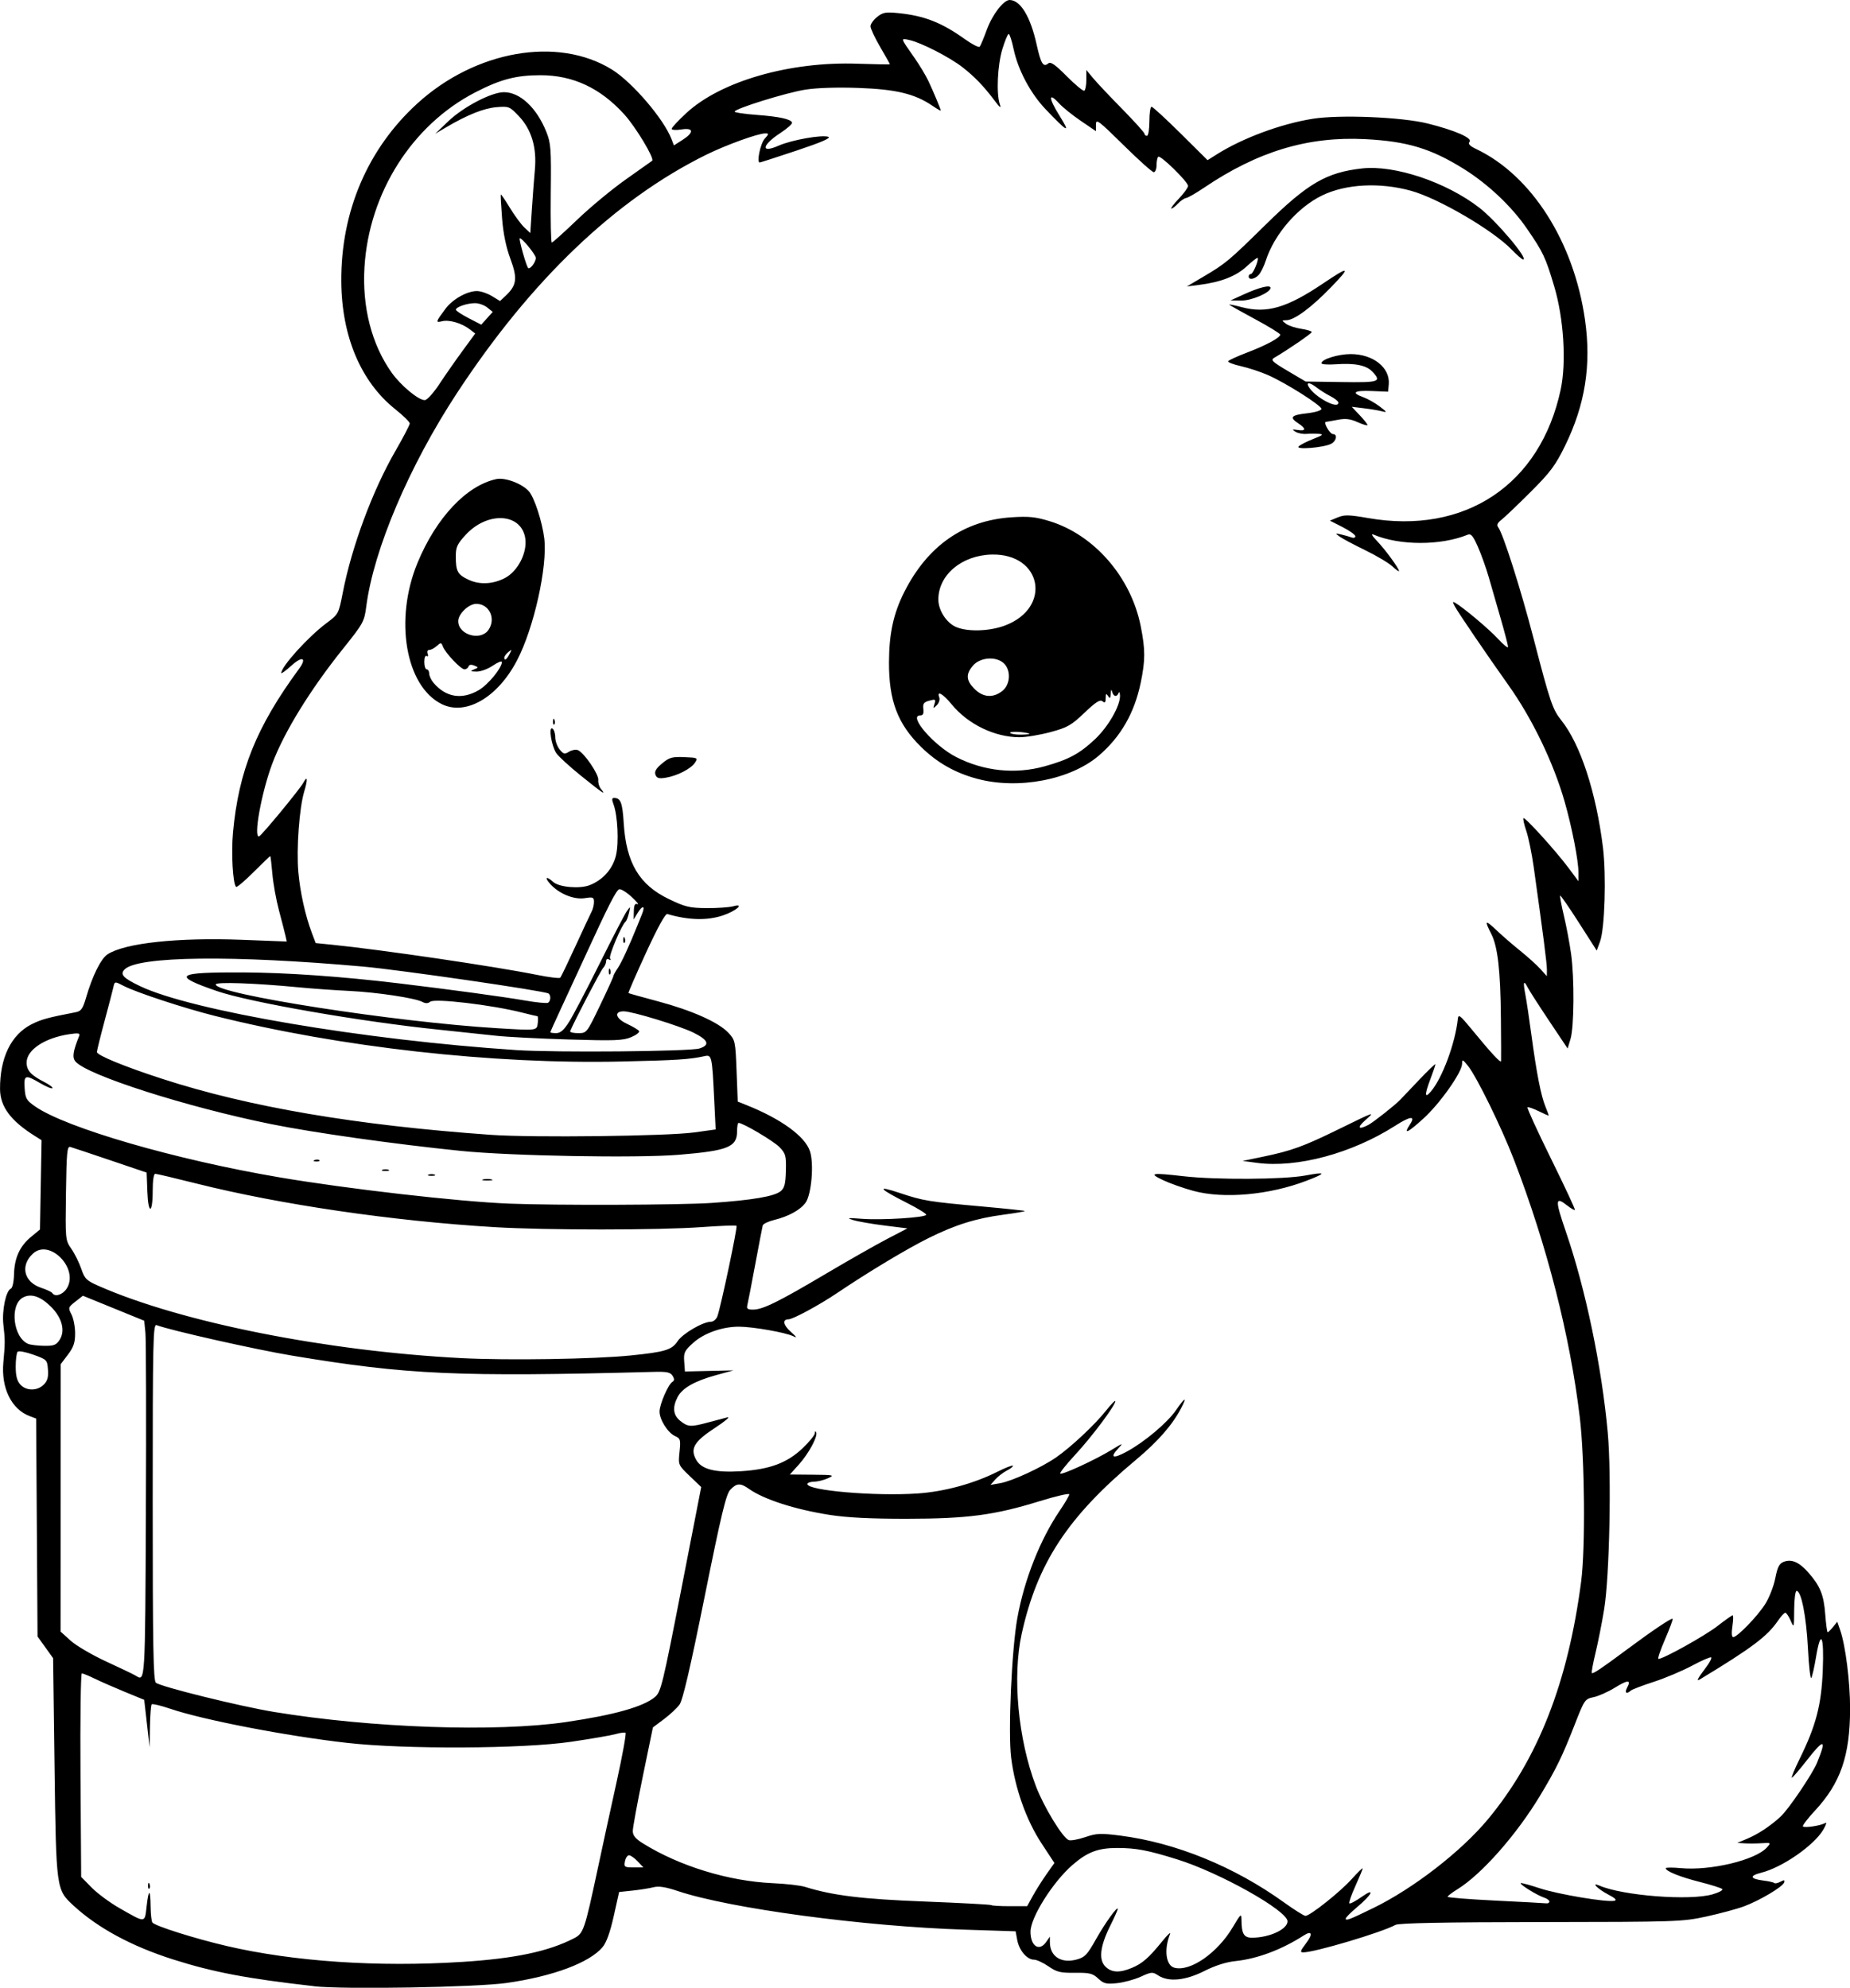 <?xml version="1.0" encoding="UTF-8" standalone="no"?>
<!-- Created with Inkscape (http://www.inkscape.org/) -->

<svg
   width="201.866mm"
   height="216.859mm"
   viewBox="0 0 201.866 216.859"
   version="1.1"
   id="svg1"
   xml:space="preserve"
   xmlns="http://www.w3.org/2000/svg"
   xmlns:svg="http://www.w3.org/2000/svg"><defs
     id="defs1" /><g
     id="layer1"
     transform="translate(82.492,-22.646)"><path
       style="fill:#000000"
       d="m -48.234,239.332 c -7.319,-0.828 -10.987,-1.524 -15.358,-2.913 -4.548,-1.445 -8.226,-3.434 -10.885,-5.884 -1.884,-1.737 -1.888,-1.767 -2.063,-15.11 l -0.156,-11.876 -0.85,-1.184 -0.85,-1.184 -0.076,-11.887 -0.076,-11.887 -0.717,-0.271 c -1.984,-0.749 -3.118,-3.075 -2.86,-5.866 0.194,-2.102 0.194,-2.41 1.5e-4,-4.121 -0.172,-1.513 0.285,-3.709 0.815,-3.912 0.177,-0.068 0.326,-0.74 0.348,-1.572 0.047,-1.799 0.629,-3.068 1.875,-4.095 l 0.958,-0.789 0.087,-4.871 0.087,-4.871 -0.748,-0.47 c -2.623,-1.647 -3.773,-3.198 -3.785,-5.104 -0.022,-3.411 1.205,-5.937 3.434,-7.069 1.05,-0.533 1.797,-0.738 4.815,-1.318 0.602,-0.116 0.781,-0.366 1.14,-1.601 0.687,-2.362 1.62,-4.245 2.339,-4.715 1.879,-1.231 7.666,-1.855 14.696,-1.585 l 4.865,0.187 -0.141,-0.625 c -0.077,-0.344 -0.395,-1.578 -0.706,-2.742 -0.311,-1.164 -0.638,-2.98 -0.728,-4.035 -0.09,-1.055 -0.195,-1.918 -0.233,-1.918 -0.038,0 -0.858,0.789 -1.823,1.754 -0.965,0.965 -1.821,1.687 -1.903,1.605 -0.354,-0.354 -0.54,-3.684 -0.333,-5.946 0.614,-6.698 2.554,-11.508 7.192,-17.826 0.901,-1.228 0.388,-1.461 -0.818,-0.371 -0.61,0.551 -1.109,0.917 -1.109,0.814 0,-0.712 2.917,-3.936 4.914,-5.431 1.336,-1 1.345,-1.016 1.799,-3.346 0.978,-5.02 3.252,-11.14 5.739,-15.445 0.864,-1.495 1.57,-2.85 1.569,-3.01 -10e-4,-0.16 -0.711,-0.856 -1.577,-1.546 -3.763,-3.001 -5.858,-7.96 -5.895,-13.958 -0.047,-7.611 2.878,-14.456 8.289,-19.394 6.343,-5.789 15.331,-7.362 21.232,-3.717 2.231,1.378 5.683,5.411 6.523,7.622 l 0.251,0.66 0.924,-0.589 c 1.303,-0.831 1.25,-1.367 -0.112,-1.149 -0.582,0.093 -1.058,0.062 -1.058,-0.07 0,-0.132 0.716,-0.902 1.592,-1.713 3.762,-3.483 11.304,-5.655 18.715,-5.39 1.928,0.069 3.506,0.094 3.506,0.056 0,-0.038 -0.476,-0.884 -1.058,-1.881 -0.582,-0.996 -1.058,-2.013 -1.058,-2.259 0,-0.246 0.327,-0.707 0.728,-1.024 0.631,-0.5 0.938,-0.554 2.315,-0.413 2.844,0.292 4.699,1.019 7.259,2.844 0.791,0.564 1.516,0.934 1.613,0.823 0.096,-0.111 0.449,-0.955 0.784,-1.875 0.589,-1.617 1.823,-3.222 2.477,-3.222 1.177,0 2.273,1.797 2.945,4.83 0.474,2.139 0.727,2.548 1.289,2.081 0.251,-0.209 0.757,0.147 2.019,1.42 0.926,0.934 1.782,1.637 1.902,1.563 0.12,-0.074 0.219,-0.614 0.219,-1.198 v -1.063 l 0.728,0.878 c 0.4,0.483 1.829,1.998 3.175,3.368 1.346,1.37 2.447,2.591 2.447,2.715 0,0.123 0.119,0.224 0.265,0.224 0.147,0 0.265,-0.706 0.265,-1.587 0,-0.873 0.106,-1.587 0.235,-1.587 0.129,0 1.557,1.312 3.174,2.915 l 2.939,2.915 0.997,-0.629 c 2.818,-1.779 6.975,-3.323 10.462,-3.885 2.939,-0.474 9.737,-0.195 12.572,0.516 2.995,0.751 4.897,1.584 4.556,1.995 -0.19,0.228 0.012,0.447 0.724,0.785 6.036,2.87 10.647,10.095 11.871,18.601 0.713,4.958 0.025,9.297 -2.188,13.808 -1.043,2.126 -1.594,2.862 -3.769,5.031 -1.401,1.398 -2.824,2.754 -3.162,3.015 -0.422,0.324 -0.536,0.573 -0.363,0.789 0.538,0.675 2.471,6.742 3.885,12.194 1.788,6.896 2.062,7.701 3.024,8.901 2.066,2.576 3.789,7.834 4.533,13.83 0.381,3.075 0.204,8.877 -0.315,10.296 l -0.36,0.985 -1.949,-3.047 c -1.072,-1.676 -1.991,-3.005 -2.042,-2.954 -0.051,0.051 0.132,1.039 0.407,2.195 0.275,1.156 0.629,3.033 0.786,4.172 0.371,2.681 0.333,7.96 -0.066,9.283 l -0.312,1.034 -2.019,-3.018 c -1.11,-1.66 -2.161,-3.296 -2.335,-3.636 -0.445,-0.871 -0.529,-0.632 -0.262,0.75 0.126,0.655 0.422,2.619 0.656,4.366 0.565,4.215 1.056,6.72 1.548,7.897 0.222,0.532 0.372,0.967 0.332,0.967 -0.039,0 -0.539,-0.227 -1.109,-0.505 -0.571,-0.278 -1.107,-0.462 -1.191,-0.41 -0.084,0.052 1.067,2.57 2.559,5.595 1.492,3.025 2.668,5.545 2.613,5.6 -0.055,0.055 -0.42,-0.152 -0.811,-0.46 -1.351,-1.063 -1.377,-0.666 -0.18,2.814 2.158,6.275 3.925,14.75 4.578,21.963 0.418,4.612 0.193,15.643 -0.393,19.246 -0.237,1.455 -0.659,3.593 -0.94,4.751 -0.28,1.158 -0.462,2.153 -0.403,2.212 0.122,0.122 1.032,-0.488 3.841,-2.577 2.753,-2.048 4.853,-3.459 4.971,-3.34 0.055,0.055 -0.318,1.062 -0.828,2.239 -0.51,1.177 -0.833,2.139 -0.718,2.139 0.537,0 5.07,-2.524 6.43,-3.58 0.838,-0.651 1.59,-1.183 1.671,-1.183 0.082,0 0.068,0.536 -0.03,1.191 -0.113,0.751 -0.079,1.191 0.092,1.191 0.445,0 2.641,-2.27 3.488,-3.606 0.435,-0.685 0.929,-1.95 1.098,-2.81 0.246,-1.249 0.433,-1.612 0.931,-1.801 0.853,-0.324 1.682,0.041 2.685,1.183 1.288,1.467 1.675,2.426 1.835,4.551 0.081,1.074 0.201,1.954 0.266,1.954 0.065,0 0.327,-0.258 0.582,-0.573 l 0.464,-0.573 0.315,0.904 c 0.586,1.68 1.088,5.65 1.084,8.577 -0.006,5.134 -1.038,8.123 -3.844,11.139 -0.779,0.837 -1.365,1.604 -1.303,1.706 0.127,0.205 1.976,-0.081 2.461,-0.381 0.171,-0.106 0.059,0.235 -0.249,0.757 -1.005,1.703 -4.462,4.099 -6.743,4.673 -1.352,0.341 -1.253,0.678 0.255,0.865 0.559,0.069 1.08,0.189 1.156,0.266 0.077,0.077 0.376,0.013 0.665,-0.141 0.41,-0.219 0.5,-0.203 0.41,0.075 -0.153,0.475 -2.637,1.956 -4.365,2.602 -0.763,0.285 -2.611,0.786 -4.107,1.112 -2.637,0.576 -3.184,0.594 -18.065,0.611 -10.595,0.012 -15.51,0.107 -15.875,0.308 -1.499,0.821 -8.809,2.999 -10.067,2.999 -0.368,0 -0.32,-0.166 0.273,-0.943 0.796,-1.044 0.695,-1.49 -0.206,-0.91 -2.42,1.557 -5.067,2.551 -7.462,2.802 -1.028,0.108 -2.223,0.488 -3.389,1.079 -2.061,1.044 -3.91,1.226 -5.027,0.494 -0.632,-0.414 -0.739,-0.407 -1.917,0.13 -0.686,0.313 -1.857,0.63 -2.601,0.706 -1.175,0.12 -1.445,0.053 -2.046,-0.507 -0.603,-0.561 -0.932,-0.642 -2.534,-0.624 -1.597,0.018 -1.981,-0.075 -2.893,-0.706 -0.579,-0.4 -1.293,-0.728 -1.587,-0.728 -0.749,0 -1.61,-1.015 -1.818,-2.142 l -0.175,-0.951 -5.541,-0.178 c -11.095,-0.357 -25.662,-2.317 -31.331,-4.218 -1.322,-0.443 -2.071,-0.56 -2.639,-0.412 -0.437,0.114 -1.46,0.277 -2.274,0.363 l -1.481,0.157 -0.588,2.633 c -0.392,1.757 -0.797,2.882 -1.218,3.382 -1.43,1.699 -5.384,3.178 -10.447,3.906 -3.31,0.476 -17.823,0.726 -21.034,0.363 z m 89.236,-1.989 c 1.157,-0.484 1.871,-1.107 3.317,-2.898 0.588,-0.728 0.973,-1.085 0.857,-0.794 -0.679,1.698 -0.447,3.438 0.489,3.673 1.751,0.439 4.704,-1.623 6.376,-4.452 0.85,-1.439 0.929,-1.506 0.933,-0.794 0.007,1.539 0.259,1.969 1.152,1.967 1.888,-0.003 3.872,-0.919 3.872,-1.787 0,-1.162 -7.388,-5.31 -12.039,-6.759 -3.241,-1.01 -4.469,-1.242 -6.577,-1.242 -2.063,0 -3.239,0.449 -4.854,1.856 -2.145,1.867 -4.576,5.731 -4.576,7.273 0,1.578 0.95,2.208 1.705,1.131 l 0.412,-0.588 v 0.605 c 0,1.552 1.228,2.347 2.921,1.891 0.892,-0.24 1.15,-0.511 2.092,-2.186 1.004,-1.787 2.391,-3.715 2.394,-3.328 7.2e-4,0.094 -0.374,0.927 -0.832,1.851 -1.101,2.219 -1.272,3.677 -0.52,4.429 0.664,0.664 1.541,0.71 2.88,0.151 z m -73.111,-0.655 c 5.807,-0.37 9.461,-1.141 12.263,-2.587 1.022,-0.527 1.15,-0.904 2.551,-7.461 0.513,-2.401 1.452,-6.721 2.088,-9.601 0.635,-2.879 1.072,-5.287 0.969,-5.35 -0.102,-0.063 -0.59,9.9e-4 -1.084,0.143 -0.494,0.142 -2.684,0.519 -4.866,0.839 -5.288,0.774 -18.104,0.835 -24.452,0.116 -6.603,-0.747 -15.696,-2.503 -19.285,-3.724 -1.024,-0.348 -1.931,-0.564 -2.015,-0.48 -0.084,0.084 -0.17,1.175 -0.19,2.424 l -0.036,2.271 -0.295,-2.592 -0.295,-2.592 -2.117,-0.87 c -1.164,-0.478 -2.645,-1.128 -3.291,-1.443 -0.646,-0.315 -1.275,-0.573 -1.397,-0.573 -0.123,0 -0.19,4.996 -0.149,11.101 l 0.074,11.101 1.145,1.166 c 0.629,0.641 1.999,1.652 3.043,2.247 2.889,1.646 2.739,1.657 2.956,-0.215 0.226,-1.95 0.41,-1.925 0.433,0.058 0.01,0.798 0.095,1.57 0.189,1.715 0.24,0.369 4.636,1.759 8.139,2.574 7.278,1.694 16.469,2.315 25.62,1.731 z m -34.228,-8.35 c 0.013,-0.308 0.075,-0.371 0.16,-0.16 0.076,0.191 0.067,0.419 -0.021,0.507 -0.088,0.088 -0.15,-0.068 -0.139,-0.347 z m 133.689,2.473 c 4.383,-2.14 9.582,-6.164 12.505,-9.677 5.47,-6.575 8.747,-14.933 10.185,-25.979 0.468,-3.598 0.386,-13.353 -0.15,-17.859 -1.063,-8.924 -3.584,-18.786 -7.205,-28.178 -1.349,-3.501 -4.058,-9.023 -4.997,-10.187 -0.58,-0.719 -0.64,-0.741 -0.642,-0.232 -0.002,0.922 -2.43,4.357 -4.231,5.987 -1.752,1.585 -2.212,1.781 -1.45,0.619 0.632,-0.964 0.05,-0.91 -1.611,0.152 -4.737,3.027 -10.727,4.636 -15.09,4.054 l -1.565,-0.209 2.249,-0.468 c 3.107,-0.646 4.389,-1.112 8.202,-2.98 4.044,-1.982 4.053,-1.985 2.92,-0.984 -0.919,0.811 -0.744,1.073 0.338,0.506 0.551,-0.289 2.928,-2.163 3.488,-2.75 0.146,-0.152 1.068,-1.124 2.051,-2.158 0.982,-1.035 1.786,-1.803 1.786,-1.708 -7e-5,0.095 -0.238,0.799 -0.529,1.565 -0.675,1.776 -0.659,2.222 0.049,1.386 1.242,-1.466 2.645,-5.252 2.927,-7.9 0.058,-0.548 0.233,-0.42 1.448,1.058 2.223,2.706 3.247,3.811 3.271,3.531 0.013,-0.144 0.004,-2.226 -0.018,-4.627 -0.049,-5.278 -0.343,-7.85 -1.056,-9.247 -0.773,-1.514 -0.674,-1.578 0.588,-0.381 0.618,0.586 1.779,1.592 2.58,2.235 0.8,0.643 1.781,1.527 2.179,1.966 l 0.723,0.797 0.004,-0.717 c 0.004,-0.65 -0.394,-3.743 -1.44,-11.193 -0.205,-1.457 -0.567,-3.225 -0.806,-3.928 -0.239,-0.703 -0.379,-1.332 -0.313,-1.399 0.157,-0.157 3.551,3.589 4.932,5.444 l 1.07,1.437 v -0.945 c 0,-1.316 -0.703,-4.921 -1.511,-7.747 -1.213,-4.242 -3.533,-9.052 -6.129,-12.703 -2.283,-3.21 -5.487,-7.913 -5.835,-8.565 -0.278,-0.52 -0.274,-0.591 0.022,-0.418 0.933,0.545 3.685,2.861 4.675,3.935 0.608,0.66 1.103,1.054 1.098,0.875 -0.004,-0.179 -0.369,-1.575 -0.81,-3.103 -0.441,-1.528 -1.032,-3.575 -1.312,-4.549 -0.281,-0.974 -0.808,-2.446 -1.173,-3.27 -0.537,-1.215 -0.751,-1.463 -1.128,-1.309 -2.917,1.192 -7.407,1.188 -10.235,-0.009 -0.335,-0.142 -0.211,0.095 0.36,0.69 0.89,0.927 2.398,2.989 2.398,3.279 0,0.089 -0.327,-0.143 -0.728,-0.514 -0.4,-0.372 -1.74,-1.168 -2.977,-1.769 -1.237,-0.601 -2.487,-1.267 -2.778,-1.48 -0.506,-0.37 -0.498,-0.38 0.174,-0.227 0.387,0.088 0.893,0.232 1.124,0.321 0.232,0.089 0.421,0.032 0.421,-0.127 0,-0.159 -0.625,-0.607 -1.389,-0.997 l -1.389,-0.708 0.859,-0.355 c 0.73,-0.302 1.224,-0.291 3.307,0.073 10.58,1.845 18.802,-3.639 21.017,-14.017 0.633,-2.968 0.334,-7.76 -0.701,-11.241 -0.947,-3.184 -1.213,-3.746 -2.985,-6.321 -1.674,-2.433 -4.255,-4.869 -6.907,-6.521 -3.572,-2.224 -6.163,-3.004 -10.752,-3.237 -6.237,-0.316 -11.711,1.335 -17.58,5.303 -0.865,0.585 -1.741,1.088 -1.947,1.118 -0.206,0.03 -0.604,0.302 -0.885,0.603 -0.281,0.302 -0.607,0.548 -0.724,0.548 -0.117,0 0.245,-0.481 0.804,-1.069 0.56,-0.588 1.017,-1.217 1.017,-1.397 0,-0.451 -3.028,-3.413 -3.256,-3.185 -0.101,0.101 -0.184,0.521 -0.184,0.933 0,0.412 -0.137,0.75 -0.305,0.75 -0.168,0 -1.656,-1.333 -3.307,-2.962 -2.724,-2.687 -3.002,-2.895 -3.002,-2.239 v 0.723 l -1.65,-1.121 c -0.908,-0.616 -1.976,-1.477 -2.374,-1.913 -1.182,-1.294 -1.155,-0.574 0.051,1.352 1.253,2.002 0.907,1.84 -1.52,-0.71 -1.653,-1.737 -3.004,-4.276 -3.488,-6.559 -0.193,-0.908 -0.434,-1.651 -0.537,-1.651 -0.103,0 -0.414,0.744 -0.691,1.654 -0.531,1.738 -0.674,4.869 -0.276,6.019 0.168,0.486 0.018,0.381 -0.567,-0.397 -1.19,-1.582 -2.174,-2.606 -3.498,-3.64 -1.404,-1.096 -4.521,-2.695 -5.788,-2.97 -1.01,-0.219 -1.036,-0.312 0.544,1.946 0.547,0.782 1.228,1.913 1.512,2.514 0.548,1.158 1.351,3.079 1.351,3.233 0,0.051 -0.418,-0.191 -0.928,-0.538 -1.903,-1.291 -3.952,-1.785 -8.017,-1.931 -2.35,-0.085 -4.558,-0.015 -5.821,0.183 -2.083,0.327 -7.724,2.08 -7.724,2.401 0,0.098 1.042,0.255 2.315,0.349 2.539,0.187 3.826,0.464 3.946,0.849 0.043,0.138 -0.52,0.642 -1.252,1.12 -2.067,1.352 -2.206,2.277 -0.21,1.394 1.411,-0.624 4.76,-1.217 5.427,-0.962 0.325,0.125 -0.768,0.598 -3.445,1.491 -2.156,0.72 -3.978,1.308 -4.049,1.308 -0.351,0 0.077,-2.061 0.536,-2.58 0.48,-0.542 0.486,-0.595 0.065,-0.595 -0.786,0 -4.282,1.266 -6.44,2.331 -9.925,4.901 -19.099,13.67 -27.179,25.979 -5.221,7.953 -9.109,17.094 -9.909,23.294 -0.214,1.658 -0.321,1.853 -2.546,4.63 -3.569,4.455 -6.398,9.045 -7.697,12.484 -1.192,3.159 -2.109,8.209 -1.446,7.966 0.29,-0.107 4.456,-5.158 4.83,-5.856 0.446,-0.833 0.488,-0.361 0.086,0.973 -0.534,1.773 -0.861,6.248 -0.642,8.765 0.192,2.207 0.76,4.768 1.476,6.661 l 0.418,1.107 1.757,0.176 c 5.356,0.537 17.83,2.371 22.394,3.293 1.31,0.264 2.451,0.404 2.537,0.31 0.086,-0.094 0.84,-1.659 1.675,-3.478 0.836,-1.819 1.629,-3.514 1.762,-3.767 0.134,-0.253 0.243,-0.714 0.243,-1.026 0,-0.506 -0.106,-0.55 -0.992,-0.41 -1.179,0.186 -2.784,-0.46 -3.75,-1.509 -0.702,-0.762 -0.485,-0.96 0.287,-0.261 0.641,0.58 2.9,0.779 3.989,0.35 1.449,-0.57 2.513,-1.772 2.864,-3.236 0.334,-1.391 0.187,-4.389 -0.275,-5.603 -0.19,-0.499 -0.172,-0.677 0.067,-0.674 0.726,0.009 0.913,0.501 1.058,2.783 0.272,4.309 1.694,6.697 4.913,8.246 1.801,0.867 2.263,0.978 4.144,0.991 1.164,0.008 2.465,-0.082 2.89,-0.2 1.295,-0.36 0.339,0.499 -1.102,0.99 -1.714,0.584 -3.782,0.534 -6.093,-0.146 -0.212,-0.062 -1.067,1.494 -2.326,4.233 -1.095,2.383 -1.956,4.359 -1.913,4.393 0.043,0.033 1.487,0.437 3.211,0.897 3.704,0.988 6.623,2.29 7.689,3.429 0.745,0.797 0.772,0.918 0.897,4.167 l 0.129,3.346 0.955,0.381 c 3.775,1.506 6.387,3.405 6.925,5.035 0.453,1.373 0.163,4.74 -0.484,5.619 -0.59,0.801 -1.862,1.496 -3.449,1.885 -0.626,0.153 -1.176,0.421 -1.223,0.596 -0.046,0.174 -0.417,2.103 -0.824,4.286 -0.406,2.183 -0.793,4.177 -0.859,4.432 -0.093,0.361 0.047,0.462 0.639,0.46 1.052,-0.004 2.745,-0.837 7.929,-3.906 2.459,-1.455 5.468,-3.166 6.687,-3.801 l 2.216,-1.155 -2.507,-0.313 c -1.379,-0.172 -2.912,-0.439 -3.406,-0.594 -0.762,-0.238 -0.622,-0.259 0.914,-0.14 2.205,0.171 7.05,-0.134 7.05,-0.444 0,-0.123 -0.923,-0.692 -2.051,-1.263 -3.152,-1.598 -3.444,-1.977 -0.86,-1.117 2.612,0.869 3.129,0.954 9.11,1.491 2.464,0.221 4.516,0.439 4.561,0.484 0.045,0.045 -1.009,0.226 -2.341,0.404 -3.007,0.4 -5.245,1.101 -8.19,2.564 -2.353,1.169 -6.603,3.723 -9.928,5.967 -1.97,1.329 -4.844,2.883 -5.334,2.883 -0.684,0 -0.566,0.636 0.252,1.358 0.666,0.588 0.731,0.708 0.259,0.479 -0.832,-0.403 -4.346,-1.022 -5.87,-1.034 -1.833,-0.014 -3.848,0.693 -5.038,1.768 -0.947,0.856 -1.048,1.065 -0.976,2.036 l 0.079,1.082 2.646,-0.06 2.646,-0.06 -1.902,0.522 c -2.338,0.642 -3.685,1.411 -4.193,2.394 -0.584,1.128 -0.482,1.985 0.31,2.608 0.83,0.653 1.129,0.668 3.018,0.158 0.795,-0.215 1.742,-0.465 2.106,-0.557 0.364,-0.091 -0.257,0.435 -1.38,1.169 -2.253,1.474 -2.705,2.247 -2.024,3.463 0.584,1.043 2.06,1.418 4.891,1.244 3.138,-0.193 5.047,-0.907 6.738,-2.521 0.715,-0.682 1.31,-1.414 1.321,-1.626 0.013,-0.241 0.069,-0.269 0.148,-0.075 0.185,0.453 -0.839,2.329 -1.931,3.537 l -0.945,1.046 2.478,0.021 c 2.319,0.02 2.427,0.045 1.684,0.385 -0.437,0.2 -1.121,0.369 -1.521,0.375 -0.4,0.007 -0.728,0.123 -0.728,0.258 0,0.713 7.401,1.346 12.039,1.028 2.904,-0.199 6.124,-1.076 8.697,-2.37 0.854,-0.429 1.609,-0.725 1.678,-0.656 0.069,0.069 -0.214,0.3 -0.628,0.514 -0.414,0.214 -0.991,0.656 -1.281,0.983 l -0.529,0.594 1.058,-0.184 c 1.287,-0.224 4.461,-1.684 6.079,-2.797 1.62,-1.115 4.247,-3.572 5.475,-5.122 0.558,-0.704 1.015,-1.169 1.015,-1.034 0,0.464 -2.571,3.899 -4.364,5.83 -0.984,1.061 -1.726,1.992 -1.648,2.07 0.181,0.181 3.816,-1.494 5.585,-2.574 1.308,-0.799 1.332,-0.803 0.713,-0.134 -0.923,0.998 -0.52,1.12 0.988,0.299 1.915,-1.042 4.408,-3.143 5.344,-4.503 0.995,-1.446 1.25,-1.537 0.546,-0.195 -0.955,1.82 -2.532,3.62 -4.925,5.617 -7.43,6.203 -10.749,11.256 -12.455,18.962 -1.035,4.676 -0.4,11.502 1.547,16.63 0.85,2.24 2.912,5.628 3.582,5.885 0.219,0.084 1.029,-0.061 1.8,-0.323 1.251,-0.425 1.663,-0.442 3.853,-0.162 6.011,0.771 12.393,3.372 17.797,7.254 1.149,0.826 2.221,1.5 2.381,1.499 0.507,-0.004 3.781,-2.606 5.037,-4.003 0.664,-0.739 1.208,-1.268 1.208,-1.177 0,0.092 -0.358,0.957 -0.796,1.922 -0.438,0.966 -0.734,1.818 -0.657,1.894 0.076,0.076 0.677,-0.241 1.336,-0.705 1.549,-1.092 1.169,-0.272 -0.534,1.151 -0.66,0.552 -1.2,1.1 -1.2,1.218 0,0.269 0.417,0.109 3.006,-1.155 z m -19.636,-78.245 c -1.07,-0.291 -2.559,-0.818 -3.307,-1.173 -1.609,-0.762 -1.273,-0.826 2.233,-0.424 3.548,0.407 10.908,0.364 13.291,-0.076 2.301,-0.426 2.348,-0.28 0.181,0.554 -4.085,1.571 -9.075,2.021 -12.397,1.119 z m -66.782,-45.261 c -1.271,-1.023 -2.501,-2.15 -2.733,-2.503 -0.528,-0.807 -0.86,-2.948 -0.414,-2.673 0.168,0.104 0.305,0.525 0.305,0.937 0,0.412 0.216,1.015 0.479,1.341 0.417,0.515 0.55,0.547 1.023,0.252 0.299,-0.187 0.733,-0.267 0.964,-0.179 0.666,0.255 2.301,2.643 2.233,3.259 -0.034,0.307 0.1,0.754 0.297,0.992 0.624,0.752 0.222,0.486 -2.154,-1.427 z m 43.182,0.302 c -2.407,-0.65 -4.36,-1.761 -6.101,-3.472 -2.566,-2.522 -3.519,-5.039 -3.503,-9.258 0.011,-3.116 0.495,-5.329 1.671,-7.652 2.559,-5.053 6.498,-7.797 11.686,-8.142 1.875,-0.124 2.616,-0.051 4.133,0.41 4.892,1.486 8.913,6.108 9.978,11.47 0.508,2.56 0.509,3.7 10e-4,6.156 -0.684,3.311 -2.177,5.911 -4.57,7.96 -3.097,2.651 -8.814,3.737 -13.296,2.527 z m 7.388,-1.361 c 2.599,-0.72 3.826,-1.382 5.503,-2.968 1.443,-1.364 2.75,-3.652 2.712,-4.746 -0.011,-0.336 -0.081,-0.463 -0.154,-0.281 -0.192,0.476 -0.56,0.407 -0.701,-0.132 -0.083,-0.316 -0.132,-0.254 -0.156,0.198 -0.028,0.528 -0.086,0.582 -0.291,0.265 -0.205,-0.318 -0.257,-0.272 -0.261,0.231 -0.003,0.486 -0.082,0.563 -0.35,0.341 -0.264,-0.219 -0.729,0.078 -1.968,1.257 -1.442,1.372 -1.855,1.607 -3.707,2.106 -1.147,0.309 -2.672,0.561 -3.39,0.56 -2.701,-0.006 -5.615,-1.419 -7.388,-3.584 -0.955,-1.165 -1.662,-1.561 -1.354,-0.759 0.088,0.229 -0.034,0.61 -0.271,0.848 -0.398,0.398 -0.417,0.388 -0.252,-0.132 0.162,-0.51 0.108,-0.544 -0.56,-0.364 -0.609,0.164 -0.724,0.324 -0.654,0.906 0.062,0.514 -0.034,0.708 -0.349,0.708 -1.353,0 1.518,3.309 3.944,4.545 3.022,1.54 6.429,1.894 9.647,1.002 z m -1.686,-3.565 c -0.605,-0.211 -2.202,-0.269 -2.082,-0.075 0.071,0.115 0.628,0.2 1.238,0.188 0.61,-0.011 0.99,-0.062 0.844,-0.113 z m -2.946,-4.648 c 0.9,-0.708 0.976,-2.292 0.146,-3.044 -0.848,-0.767 -2.565,-0.63 -3.337,0.267 -0.812,0.944 -0.768,1.619 0.164,2.552 0.93,0.93 2.027,1.012 3.027,0.225 z m 0.284,-7.141 c 5.166,-1.933 4.07,-7.87 -1.429,-7.744 -3.279,0.075 -5.832,2.225 -5.829,4.908 0.001,1.171 0.879,2.536 1.922,2.99 1.262,0.549 3.642,0.48 5.336,-0.154 z m -38.125,16.276 c -0.133,-0.347 0.062,-0.681 0.718,-1.229 0.789,-0.658 1.091,-0.745 2.423,-0.692 1.463,0.058 1.508,0.081 1.174,0.6 -0.426,0.663 -1.938,1.442 -3.195,1.646 -0.747,0.121 -0.975,0.055 -1.121,-0.324 z m -11.183,-5.831 c 0.013,-0.308 0.075,-0.371 0.16,-0.16 0.076,0.191 0.067,0.419 -0.021,0.507 -0.088,0.088 -0.15,-0.068 -0.139,-0.347 z m -12.139,-1.875 c -3.949,-1.946 -5.198,-9.223 -2.645,-15.405 2.032,-4.921 5.341,-8.439 8.598,-9.142 0.956,-0.206 2.822,0.494 3.562,1.337 0.589,0.67 1.456,3.332 1.672,5.132 0.369,3.075 -1.132,9.793 -2.977,13.32 -2.114,4.042 -5.584,6.053 -8.211,4.758 z m 4.046,-1.527 c 1.022,-0.599 2.516,-2.417 2.516,-3.062 0,-0.154 -0.444,0.022 -0.987,0.391 -0.55,0.374 -1.341,0.663 -1.786,0.652 -0.677,-0.016 -0.718,-0.052 -0.269,-0.236 0.52,-0.214 0.52,-0.221 0.016,-0.426 -0.325,-0.132 -0.551,-0.094 -0.617,0.104 -0.057,0.172 -0.254,0.312 -0.436,0.312 -0.399,0 -2.086,-1.78 -2.355,-2.483 -0.177,-0.464 -0.224,-0.469 -0.669,-0.066 -0.263,0.238 -0.631,0.433 -0.817,0.433 -0.197,0 -0.272,0.171 -0.181,0.411 0.09,0.235 0.046,0.342 -0.104,0.249 -0.151,-0.093 -0.262,0.182 -0.262,0.648 0,0.445 0.119,0.809 0.265,0.809 0.146,0 0.269,0.208 0.273,0.463 0.005,0.255 0.213,0.705 0.463,1 1.348,1.595 3.109,1.88 4.95,0.801 z m 3.344,-3.918 c 0.288,-0.54 0.276,-0.561 -0.123,-0.232 -0.242,0.2 -0.44,0.468 -0.44,0.595 0,0.404 0.235,0.253 0.563,-0.363 z m -2.298,-2.639 c 0.858,-1.225 0.105,-2.852 -1.32,-2.852 -0.829,0 -1.972,1.093 -1.972,1.885 0,1.494 2.424,2.205 3.292,0.966 z m 1.778,-5.656 c 1.462,-0.748 2.524,-2.868 2.228,-4.447 -0.502,-2.675 -4.132,-2.833 -6.483,-0.282 -0.925,1.004 -1.08,1.339 -1.08,2.346 0,1.651 0.197,2.006 1.429,2.573 1.177,0.541 2.612,0.472 3.905,-0.19 z M 59.208,71.355 c 0.158,-0.169 0.872,-0.536 1.587,-0.815 1.053,-0.411 1.175,-0.518 0.639,-0.56 -0.364,-0.029 -0.986,-0.027 -1.384,0.004 -0.397,0.031 -0.933,-0.077 -1.191,-0.241 -0.4,-0.254 -0.363,-0.281 0.259,-0.185 0.906,0.139 0.932,-0.149 0.066,-0.717 -1.012,-0.663 -0.806,-0.908 0.926,-1.104 0.903,-0.102 1.587,-0.309 1.587,-0.48 0,-0.376 -3.872,-2.828 -5.821,-3.686 -0.8,-0.352 -2.136,-0.793 -2.967,-0.979 -0.832,-0.186 -1.456,-0.429 -1.387,-0.54 0.069,-0.111 0.987,-0.532 2.041,-0.934 2.118,-0.809 3.636,-1.629 3.636,-1.964 0,-0.12 -1.25,-0.888 -2.778,-1.708 -1.528,-0.82 -2.778,-1.526 -2.778,-1.569 0,-0.044 0.625,0.085 1.389,0.286 2.703,0.71 4.912,0.061 8.864,-2.605 2.87,-1.936 3.049,-1.849 0.859,0.414 -2.152,2.224 -4.005,3.596 -4.874,3.609 -0.533,0.008 -0.535,0.02 -0.051,0.386 0.274,0.208 1.018,0.456 1.654,0.551 0.635,0.095 1.155,0.254 1.155,0.353 0,0.154 -2.614,1.947 -4.1,2.813 -0.405,0.236 -0.196,0.438 1.483,1.43 l 1.955,1.155 3.903,0.058 c 4.152,0.062 4.409,-0.025 3.374,-1.136 -0.651,-0.698 -1.912,-0.953 -3.979,-0.804 -0.868,0.063 -1.578,0.011 -1.578,-0.115 0,-0.426 1.827,-0.996 3.193,-0.996 2.457,0 4.321,1.483 4.155,3.307 l -0.072,0.794 -1.786,-0.072 c -1.939,-0.078 -2.289,0.181 -0.915,0.677 0.479,0.173 1.283,0.629 1.786,1.012 0.806,0.614 0.837,0.677 0.254,0.525 -0.364,-0.095 -1.257,-0.244 -1.984,-0.332 l -1.323,-0.16 0.86,0.907 c 0.473,0.499 0.86,0.985 0.86,1.08 0,0.095 -0.481,-0.043 -1.069,-0.306 -0.821,-0.368 -1.327,-0.429 -2.183,-0.263 -0.612,0.119 -1.192,0.221 -1.287,0.227 -0.321,0.021 0.434,1.33 0.769,1.332 0.518,0.003 0.387,0.747 -0.186,1.054 -0.789,0.422 -3.922,0.683 -3.562,0.296 z m 4.344,-4.781 c 0,-0.142 -0.387,-0.456 -0.86,-0.699 -0.473,-0.243 -1.144,-0.662 -1.491,-0.933 -0.749,-0.584 -1.2,-0.642 -0.904,-0.117 0.638,1.13 3.254,2.536 3.254,1.749 z M 53.233,54.76 c 1.686,-0.768 2.91,-1.068 2.91,-0.711 0,0.514 -2.058,1.405 -3.211,1.389 l -1.155,-0.015 z m -4.422,-1.925 c 2.461,-1.457 2.742,-1.691 6.803,-5.68 4.596,-4.515 6.622,-5.696 10.519,-6.133 3.556,-0.399 9.197,1.493 12.808,4.295 1.85,1.436 5.401,5.639 4.763,5.639 -0.111,0 -0.673,-0.486 -1.248,-1.079 -2.064,-2.13 -7.988,-5.591 -10.985,-6.418 -3.407,-0.94 -7.097,-0.747 -9.691,0.507 -2.687,1.299 -5.235,4.251 -6.164,7.141 -0.184,0.572 -0.516,1.248 -0.739,1.503 -0.44,0.503 -1.116,0.624 -1.116,0.198 0,-0.146 0.107,-0.265 0.239,-0.265 0.239,0 0.901,-1.594 0.733,-1.763 -0.049,-0.049 -0.589,0.372 -1.199,0.935 -1.161,1.072 -2.82,1.715 -5.196,2.015 l -1.323,0.167 z M 30.205,229.484 c 0.34,-0.618 1.009,-1.68 1.487,-2.359 l 0.87,-1.234 -1.403,-2.133 c -1.669,-2.537 -2.903,-6.017 -3.318,-9.358 -0.345,-2.774 0.057,-11.805 0.677,-15.235 0.759,-4.195 2.482,-8.55 4.643,-11.736 0.562,-0.829 1.022,-1.619 1.022,-1.757 0,-0.138 -1.46,0.2 -3.243,0.751 -4.938,1.524 -7.848,1.909 -14.484,1.915 -3.965,0.004 -6.517,-0.124 -8.424,-0.422 -3.783,-0.592 -7.191,-1.693 -8.815,-2.847 -0.916,-0.651 -1.332,-0.629 -2.021,0.104 -0.462,0.491 -0.981,2.655 -2.803,11.682 -1.572,7.79 -2.386,11.283 -2.742,11.766 -0.278,0.378 -1.044,1.091 -1.702,1.584 l -1.197,0.896 -1.099,5.321 c -0.604,2.927 -1.098,5.619 -1.097,5.983 8.9e-4,0.491 0.29,0.841 1.125,1.36 3.988,2.479 9.358,4.12 14.169,4.331 1.411,0.062 2.982,0.242 3.492,0.4 3.052,0.949 6.215,1.336 13.091,1.602 3.926,0.152 7.19,0.329 7.254,0.393 0.064,0.064 0.967,0.116 2.008,0.116 h 1.892 z m 56.365,0.613 c 0,-0.136 -0.268,-0.332 -0.595,-0.436 -0.723,-0.229 -2.668,-1.434 -2.533,-1.569 0.053,-0.053 0.987,0.198 2.076,0.559 1.984,0.657 7.296,1.548 8.142,1.365 0.314,-0.068 0.115,-0.273 -0.655,-0.675 -1.147,-0.598 -1.954,-1.403 -0.987,-0.985 2.563,1.11 9.878,1.676 12.361,0.956 0.699,-0.203 1.175,-0.462 1.058,-0.575 -0.117,-0.114 -1.217,-0.462 -2.443,-0.773 -2.179,-0.553 -3.723,-1.175 -3.723,-1.5 0,-0.089 0.744,-0.093 1.654,-0.009 3.226,0.299 8.133,-0.876 9.368,-2.244 0.483,-0.535 0.478,-0.539 -0.571,-0.474 -0.582,0.036 -1.416,0.043 -1.852,0.014 l -0.794,-0.052 1.07,-0.448 c 1.193,-0.5 2.522,-1.378 3.645,-2.409 0.882,-0.81 3.482,-4.65 3.992,-5.897 1.074,-2.626 0.772,-2.681 -1.154,-0.21 -0.793,1.017 -1.513,1.85 -1.6,1.85 -0.087,0 0.296,-0.923 0.85,-2.051 1.789,-3.64 2.372,-5.871 2.524,-9.657 0.154,-3.831 -0.218,-4.568 -0.735,-1.455 -0.175,1.055 -0.405,2.078 -0.512,2.274 -0.106,0.196 -0.273,-1.249 -0.372,-3.211 -0.175,-3.479 -0.726,-6.274 -1.237,-6.274 -0.14,0 -0.259,0.922 -0.265,2.051 -0.01,1.999 -0.02,2.029 -0.384,1.191 -0.206,-0.473 -0.469,-0.859 -0.585,-0.858 -0.116,0.001 -0.477,0.392 -0.802,0.87 -1.155,1.696 -2.853,2.972 -8.512,6.394 -0.441,0.267 -0.263,-0.076 0.72,-1.386 0.358,-0.477 0.588,-0.931 0.51,-1.008 -0.077,-0.077 -1.017,0.328 -2.087,0.901 -1.071,0.573 -2.959,1.369 -4.195,1.768 -1.237,0.399 -2.362,0.831 -2.5,0.958 -0.462,0.426 -0.697,0.238 -0.398,-0.32 0.475,-0.888 0.105,-0.889 -1.338,-7e-4 -0.744,0.458 -1.788,0.923 -2.32,1.033 -0.943,0.196 -0.996,0.273 -2.048,2.969 -1.371,3.512 -2.02,4.843 -3.8,7.795 -2.576,4.271 -6.375,8.568 -9.013,10.196 -0.581,0.359 -1.06,0.725 -1.064,0.814 -0.004,0.089 2.344,0.277 5.218,0.417 2.874,0.141 5.374,0.276 5.556,0.301 0.182,0.025 0.331,-0.065 0.331,-0.201 z m -99.483,-4.383 c -0.342,-0.364 -0.765,-0.661 -0.941,-0.661 -0.176,0 -0.377,0.298 -0.446,0.661 -0.118,0.617 -0.055,0.661 0.941,0.661 h 1.068 z m -7.805,-15.2 c 5.25,-0.768 8.452,-1.673 9.711,-2.744 0.629,-0.535 0.839,-1.399 2.854,-11.734 l 2.175,-11.156 -1.256,-1.204 c -1.255,-1.203 -1.256,-1.205 -1.109,-2.636 0.137,-1.326 0.1,-1.454 -0.492,-1.723 -0.791,-0.361 -1.696,-1.798 -1.69,-2.683 0.006,-0.781 0.941,-2.942 1.396,-3.226 0.237,-0.148 0.243,-0.317 0.022,-0.669 -0.238,-0.38 -0.621,-0.462 -1.984,-0.426 -21.474,0.566 -26.944,0.32 -39.525,-1.771 -3.989,-0.663 -13.318,-2.762 -14.793,-3.328 -0.382,-0.147 -0.421,1.614 -0.421,19.281 0,15.715 0.067,19.498 0.347,19.731 0.531,0.44 9.161,2.575 12.882,3.186 10.704,1.758 24.214,2.225 31.882,1.103 z m -45.856,-22.966 c 0.045,-10.005 0.023,-18.78 -0.05,-19.502 l -0.132,-1.312 -3.345,-1.363 -3.345,-1.363 -0.82,0.642 c -0.792,0.62 -0.806,0.668 -0.425,1.405 0.217,0.42 0.395,1.343 0.395,2.052 0,1.02 -0.164,1.506 -0.786,2.328 l -0.786,1.039 -0.007,14.587 -0.007,14.587 1.1,0.993 c 0.605,0.546 2.361,1.574 3.903,2.283 1.542,0.709 2.982,1.4 3.2,1.535 1.038,0.643 1.022,0.89 1.108,-17.913 z m -11.148,-13.839 c 0.409,-0.409 0.524,-0.814 0.463,-1.636 -0.079,-1.069 -0.113,-1.103 -1.587,-1.632 -0.828,-0.297 -1.602,-0.444 -1.72,-0.327 -0.117,0.117 -0.213,0.846 -0.213,1.619 0,1.011 0.142,1.562 0.504,1.962 0.644,0.712 1.848,0.718 2.553,0.013 z m 64.015,-3.183 c 3.789,-0.383 4.529,-0.608 5.159,-1.566 0.541,-0.822 2.76,-2.116 3.63,-2.116 0.266,0 0.583,-0.268 0.705,-0.595 0.368,-0.993 2.218,-9.741 2.087,-9.872 -0.067,-0.067 -1.778,-0.003 -3.801,0.143 -4.704,0.339 -16.95,0.342 -22.597,0.005 -11.115,-0.663 -23.4,-2.463 -32.598,-4.775 -2.285,-0.575 -4.28,-1.045 -4.432,-1.045 -0.166,0 -0.276,0.736 -0.276,1.836 0,2.575 -0.488,2.651 -0.584,0.09 l -0.077,-2.059 -3.969,-1.344 c -2.183,-0.739 -4.147,-1.394 -4.366,-1.455 -0.341,-0.095 -0.407,0.61 -0.469,5.026 -0.072,5.108 -0.068,5.142 0.592,6.095 0.365,0.527 0.851,1.506 1.079,2.176 0.375,1.1 0.56,1.282 1.921,1.88 9.013,3.962 24.826,7.103 39.607,7.866 4.986,0.257 14.452,0.108 18.389,-0.29 z m -62.286,-1.696 c 0.646,-0.987 0.284,-2.401 -0.923,-3.609 -1.152,-1.152 -2.184,-1.496 -3.067,-1.023 -1.493,0.799 -1.076,4.413 0.585,5.069 0.259,0.102 1.034,0.195 1.722,0.205 1.052,0.016 1.319,-0.086 1.683,-0.642 z m 0.769,-5.592 c 1.412,-2.155 -1.863,-5.53 -3.695,-3.809 -1.393,1.309 -0.953,3.094 0.913,3.71 0.599,0.198 1.15,0.458 1.224,0.578 0.278,0.451 1.117,0.193 1.557,-0.478 z m 70.381,-9.354 c 4.484,-0.31 6.859,-0.717 7.547,-1.292 0.408,-0.341 0.524,-0.805 0.558,-2.228 0.039,-1.634 -0.024,-1.867 -0.694,-2.566 -0.629,-0.656 -3.993,-2.648 -4.473,-2.648 -0.088,0 -0.16,0.408 -0.16,0.907 0,1.729 -0.99,2.129 -6.35,2.57 -4.599,0.378 -18.347,0.133 -23.812,-0.424 -7.281,-0.743 -16.054,-1.982 -20.718,-2.927 -9.251,-1.874 -20.104,-5.354 -21.324,-6.837 -0.36,-0.437 -0.257,-1.117 0.421,-2.783 0.12,-0.295 -0.091,-0.33 -1.1,-0.179 -2.671,0.4 -4.64,1.711 -4.64,3.089 0,0.858 0.472,1.381 1.905,2.113 0.581,0.296 0.991,0.605 0.91,0.685 -0.08,0.08 -0.679,-0.166 -1.33,-0.548 -1.64,-0.961 -1.794,-0.911 -1.699,0.552 0.072,1.116 0.191,1.323 1.139,1.983 3.361,2.342 15.281,5.804 26.625,7.733 7.449,1.267 19.521,2.65 25.101,2.875 5.007,0.202 18.753,0.156 22.093,-0.075 z m -24.937,-2.567 c 0.255,-0.067 0.671,-0.067 0.926,0 0.255,0.067 0.046,0.121 -0.463,0.121 -0.509,0 -0.718,-0.054 -0.463,-0.121 z m -5.953,-0.522 c 0.182,-0.073 0.48,-0.073 0.661,0 0.182,0.073 0.033,0.133 -0.331,0.133 -0.364,0 -0.513,-0.06 -0.331,-0.133 z m -5.027,-0.529 c 0.182,-0.073 0.48,-0.073 0.661,0 0.182,0.073 0.033,0.133 -0.331,0.133 -0.364,0 -0.513,-0.06 -0.331,-0.133 z m -7.392,-1.064 c 0.191,-0.076 0.419,-0.067 0.507,0.021 0.088,0.088 -0.068,0.15 -0.347,0.139 -0.308,-0.013 -0.371,-0.075 -0.16,-0.16 z m 41.413,-3.013 2.337,-0.323 -0.168,-3.468 c -0.217,-4.491 -0.263,-4.699 -1.007,-4.537 -1.689,0.368 -2.983,0.452 -9.065,0.591 -14.038,0.321 -30.758,-1.554 -44.428,-4.981 -3.308,-0.829 -8.534,-2.547 -9.903,-3.255 -1.015,-0.525 -1.004,-0.527 -1.16,0.182 -0.072,0.327 -0.502,1.979 -0.957,3.669 -0.455,1.691 -0.826,3.198 -0.826,3.349 0,0.357 2.986,1.583 7.144,2.933 9.458,3.071 21.152,5.062 35.851,6.104 4.526,0.321 19.211,0.146 22.181,-0.264 z m 0.573,-9.159 c 1.178,-0.376 0.969,-0.923 -0.661,-1.728 -1.516,-0.748 -6.673,-2.324 -7.608,-2.324 -1.091,0 -0.896,0.774 0.343,1.356 0.653,0.307 1.253,0.665 1.334,0.797 0.081,0.132 -0.307,0.432 -0.863,0.667 -0.874,0.369 -1.803,0.404 -6.832,0.253 -3.201,-0.096 -6.773,-0.281 -7.938,-0.412 -1.164,-0.131 -3.962,-0.428 -6.218,-0.66 -8.535,-0.878 -20.641,-2.984 -24.218,-4.214 -4.997,-1.718 -4.497,-2.068 2.903,-2.033 4.705,0.022 10.717,0.445 16.949,1.193 5.622,0.675 11.444,1.467 13.774,1.873 1.248,0.218 2.381,0.327 2.516,0.243 0.298,-0.184 0.326,-0.835 0.044,-1.009 -0.469,-0.29 -16.236,-2.579 -20.21,-2.934 -14.169,-1.266 -24.589,-1.145 -26.035,0.301 -0.547,0.547 -0.178,0.947 1.694,1.839 5.622,2.678 24.475,5.878 41.049,6.969 4.286,0.282 18.946,0.153 19.976,-0.176 z m -14.213,-2.927 c 0.435,-0.691 1.937,-3.561 3.339,-6.377 1.401,-2.816 2.731,-5.376 2.955,-5.689 0.396,-0.552 0.402,-0.546 0.22,0.225 -0.103,0.437 -0.266,0.853 -0.361,0.926 -0.416,0.318 -1.867,3.747 -1.7,4.017 0.113,0.183 0.066,0.225 -0.121,0.11 -0.179,-0.11 -0.305,-0.025 -0.305,0.205 0,0.216 -0.152,0.551 -0.337,0.743 -0.261,0.271 -3.149,5.81 -3.588,6.881 -0.049,0.118 0.338,0.215 0.859,0.215 0.947,0 0.948,-0.002 2.403,-3.029 0.801,-1.666 1.456,-3.106 1.456,-3.2 0,-0.094 0.216,-0.487 0.48,-0.874 0.405,-0.593 1.236,-2.396 2.152,-4.671 0.117,-0.291 0.344,-0.857 0.505,-1.257 0.368,-0.918 0.031,-0.949 -0.516,-0.048 l -0.413,0.68 0.021,-0.91 c 0.015,-0.674 0.119,-0.873 0.398,-0.766 0.207,0.079 -0.086,-0.28 -0.651,-0.799 -0.566,-0.518 -1.172,-0.887 -1.348,-0.82 -0.338,0.13 -1.202,1.829 -3.678,7.226 -0.834,1.819 -2.037,4.425 -2.673,5.79 -0.636,1.366 -1.156,2.526 -1.156,2.58 0,0.053 0.285,0.097 0.634,0.097 0.469,0 0.84,-0.327 1.425,-1.257 z m 4.312,-5.512 c 0.013,-0.308 0.075,-0.371 0.16,-0.16 0.076,0.191 0.067,0.419 -0.021,0.507 -0.088,0.088 -0.15,-0.068 -0.139,-0.347 z m 1.587,-3.44 c 0.013,-0.308 0.075,-0.371 0.16,-0.16 0.076,0.191 0.067,0.419 -0.021,0.507 -0.088,0.088 -0.15,-0.068 -0.139,-0.347 z m -9.33,9.084 c 0.046,-0.4 0.026,-0.728 -0.045,-0.728 -0.071,0 -0.823,-0.176 -1.671,-0.392 -3.3,-0.838 -9.551,-1.576 -10.024,-1.184 -0.239,0.199 -0.505,0.206 -0.846,0.023 -0.803,-0.43 -5.001,-1.06 -8.003,-1.202 -1.528,-0.072 -4.028,-0.251 -5.556,-0.398 -4.734,-0.455 -8.996,-0.602 -8.996,-0.309 0,1.054 19.626,4.107 30.692,4.774 4.438,0.268 4.35,0.279 4.449,-0.584 z m -10.722,-69.718 c 0.651,-0.982 1.794,-2.618 2.54,-3.635 l 1.356,-1.849 -0.597,-0.46 c -0.873,-0.673 -2.248,-1.075 -3.015,-0.883 -0.746,0.187 -0.717,0.087 0.393,-1.392 0.766,-1.02 2.345,-1.901 3.403,-1.9 0.406,5.44e-4 1.14,0.246 1.63,0.545 l 0.892,0.544 0.608,-0.571 c 1.221,-1.147 1.319,-1.896 0.527,-4.023 -0.478,-1.283 -0.781,-2.754 -0.913,-4.434 -0.109,-1.382 -0.171,-2.55 -0.138,-2.595 0.033,-0.045 0.48,0.61 0.994,1.456 0.514,0.846 1.225,1.811 1.58,2.145 l 0.646,0.607 0.171,-2.592 c 0.094,-1.426 0.242,-3.38 0.329,-4.344 0.217,-2.407 -0.374,-4.372 -1.748,-5.817 -1.01,-1.062 -1.087,-1.093 -2.441,-0.981 -1.383,0.115 -3.189,0.837 -5.499,2.198 l -1.191,0.702 1.451,-1.382 c 1.642,-1.564 4.692,-3.154 6.051,-3.154 1.759,0 3.569,1.695 4.627,4.331 0.496,1.236 0.539,1.838 0.483,6.716 -0.034,2.947 0.017,5.358 0.113,5.358 0.096,0 1.34,-1.119 2.765,-2.486 1.425,-1.367 3.82,-3.351 5.324,-4.409 1.504,-1.057 2.792,-1.971 2.863,-2.03 0.28,-0.234 -1.791,-3.678 -3.039,-5.053 -2.618,-2.884 -5.598,-4.278 -9.146,-4.278 -2.672,-1.57e-4 -4.377,0.449 -7.149,1.885 -6.868,3.557 -11.55,10.942 -12.056,19.017 -0.274,4.374 0.777,8.469 2.965,11.547 0.995,1.4 2.902,2.988 3.601,2.999 0.253,0.004 0.941,-0.751 1.623,-1.779 z m 5.216,-8.32 c -0.325,-0.263 -0.926,-0.478 -1.337,-0.478 -0.875,0 -2.111,0.426 -2.091,0.721 0.008,0.113 0.633,0.525 1.389,0.916 l 1.375,0.711 0.627,-0.696 0.627,-0.696 z m 5.289,-5.414 c 0,-0.359 -1.592,-2.291 -1.754,-2.129 -0.103,0.103 0.653,2.802 0.896,3.203 0.17,0.28 0.858,-0.581 0.858,-1.074 z"
       id="path1" /></g></svg>
